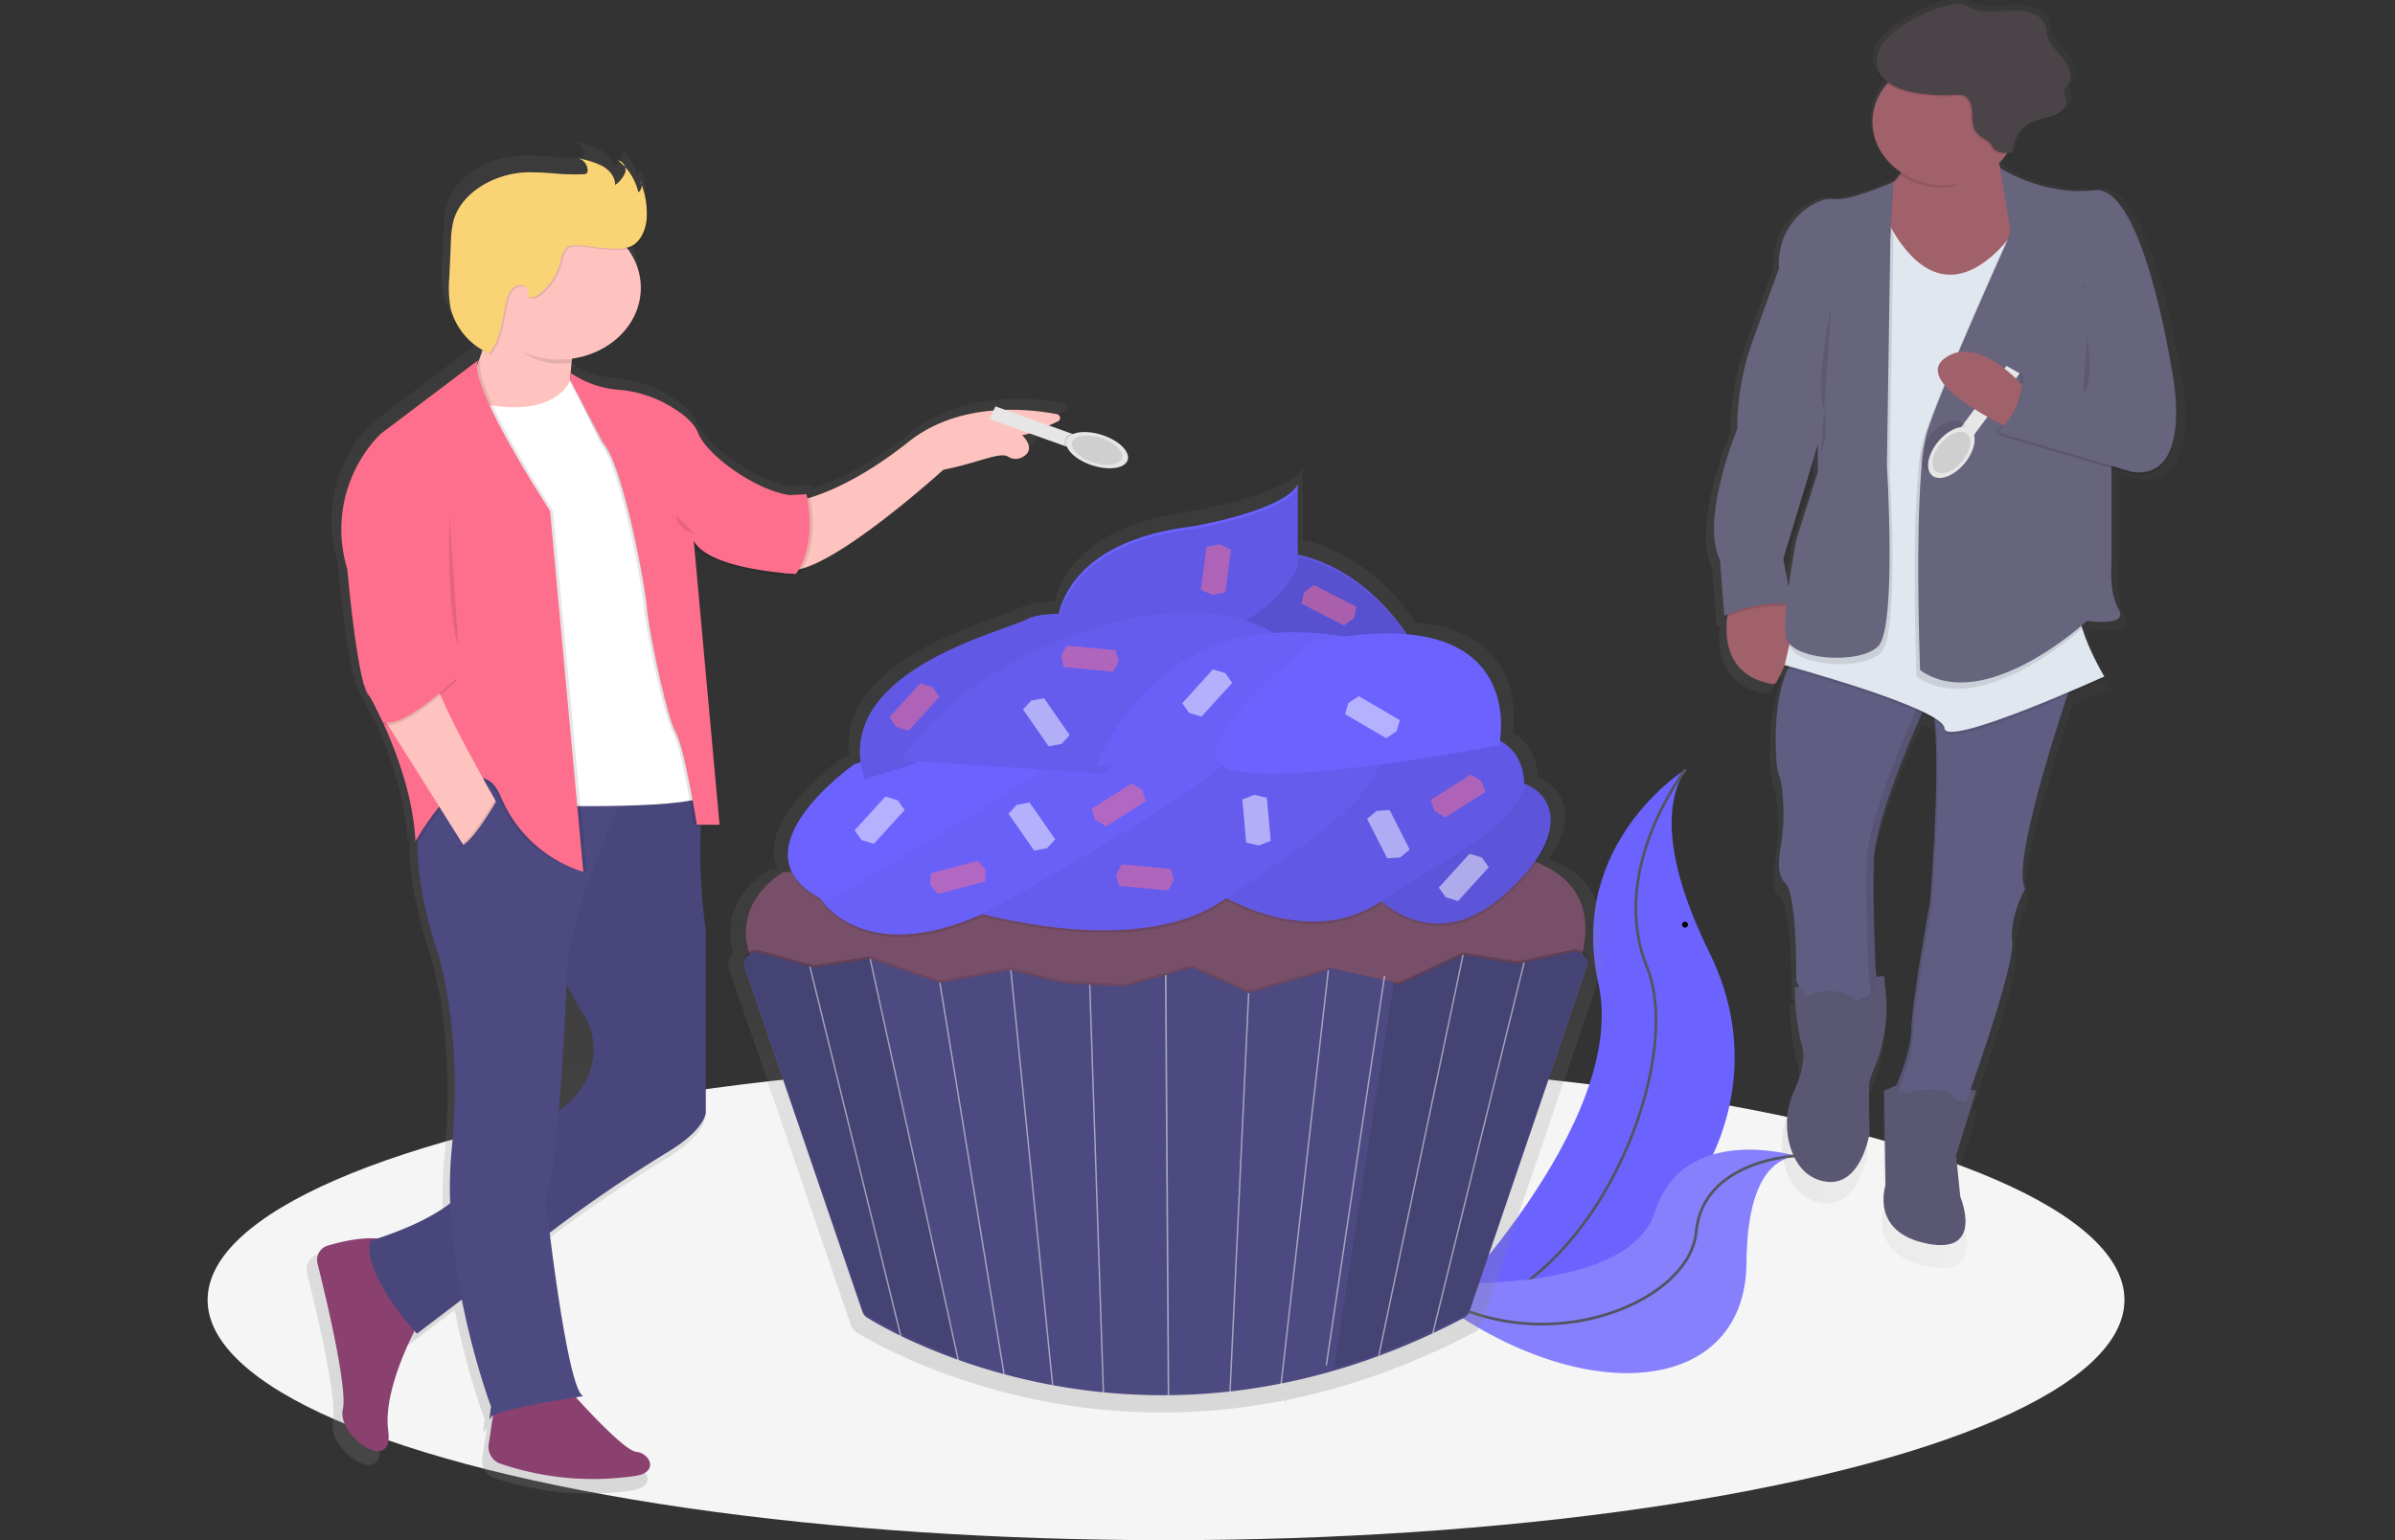 <svg xmlns="http://www.w3.org/2000/svg" xmlns:xlink="http://www.w3.org/1999/xlink" width="513" height="330" viewBox="0 0 513 330">
  <rect x="0" y="0" width="513" height="330" fill="#333333" stroke="none"/>
  <defs>
    <clipPath id="clip-path">
      <rect id="Rectángulo_53" data-name="Rectángulo 53" width="513" height="330" transform="translate(412.02 319.5)" fill="#fff" stroke="#707070" stroke-width="1"/>
    </clipPath>
    <linearGradient id="linear-gradient" x1="0.5" y1="1" x2="0.5" gradientUnits="objectBoundingBox">
      <stop offset="0" stop-color="gray" stop-opacity="0.251"/>
      <stop offset="0.54" stop-color="gray" stop-opacity="0.122"/>
      <stop offset="1" stop-color="gray" stop-opacity="0.102"/>
    </linearGradient>
    <linearGradient id="linear-gradient-2" x1="1.362" y1="1" x2="1.362" y2="0" xlink:href="#linear-gradient"/>
    <linearGradient id="linear-gradient-3" x1="0.022" y1="0.5" x2="1.021" y2="0.5" xlink:href="#linear-gradient"/>
  </defs>
  <g id="Enmascarar_grupo_15" data-name="Enmascarar grupo 15" transform="translate(-412.02 -319.5)" clip-path="url(#clip-path)">
    <g id="undraw_tasting_de22" transform="translate(456.489 319)">
      <ellipse id="Elipse_42" data-name="Elipse 42" cx="205.29" cy="51.48" rx="205.29" ry="51.48" transform="translate(0 227.541)" fill="#f5f5f5"/>
      <path id="Trazado_86" data-name="Trazado 86" d="M471.923,266.561s-25.415,15.774-18.7,45.874-35.7,72.077-35.7,72.077h1.045c45.905-.2,76.782-41.589,58.5-78.545C470.288,292.229,465.555,276.59,471.923,266.561Z" transform="translate(-155.326 -101.24)" fill="#6c63ff"/>
      <path id="Trazado_87" data-name="Trazado 87" d="M471.926,266.561s-16.783,21.5-8.281,42.381-12.06,72.809-46.1,75.57" transform="translate(-155.329 -101.24)" fill="none" stroke="#535461" stroke-miterlimit="10" stroke-width="0.592"/>
      <path id="Trazado_88" data-name="Trazado 88" d="M494.556,382.573s-24.077-7.184-30.138,11.948-51.937,14.987-51.937,14.987.259.223.753.623c33.226,27.2,70.548,24.763,70.749-4.693C484.059,394.492,486.313,383.835,494.556,382.573Z" transform="translate(-154.366 -134.414)" fill="#6c63ff"/>
      <path id="Trazado_89" data-name="Trazado 89" d="M494.556,382.573s-24.077-7.184-30.138,11.948-51.937,14.987-51.937,14.987.259.223.753.623c33.226,27.2,70.548,24.763,70.749-4.693C484.059,394.492,486.313,383.835,494.556,382.573Z" transform="translate(-154.366 -134.414)" fill="#f5f5f5" opacity="0.2"/>
      <path id="Trazado_90" data-name="Trazado 90" d="M494.556,383.111s-19.939.812-21.358,16.38-35.111,29.41-60.718,10.555" transform="translate(-154.366 -134.952)" fill="none" stroke="#535461" stroke-miterlimit="10" stroke-width="0.592"/>
      <path id="Trazado_91" data-name="Trazado 91" d="M417.859,279.394c1.439-6.313,1.108-15.509-10.66-19.987,6.291-8.876,3.333-15.151-2.354-17.377-.038-2.315-.729-7.012-5.361-9.532.614-4.369,1.611-21.733-20.744-23.678-2.623-3.973-10.832-14.73-24.206-17.71V175.538c-3.222,5.938-23.5,9.33-23.5,9.33-23.238,2.849-28.45,14.372-29.625,19.406-2.992.08-5.625.421-7.107,1.237-4.872,2.672-39.647,10.648-36.923,31.792-.48.143-.93.286-1.4.421,0,0-19.023,13.32-13.906,23.913l-1.918.122s-11.029,5.985-7.639,17.777a3.257,3.257,0,0,0-.959,3.236l26.225,76.719a2.492,2.492,0,0,0,1.055,1.33c1.184.724,3.644,2.167,7.231,3.918l.029.122.158-.029a125.806,125.806,0,0,0,12.621,5.282v.088l.158-.025c3.04,1.082,6.373,2.142,9.974,3.119v.067h.158c3.333.9,6.891,1.721,10.655,2.42v.042h.158c3.534.652,7.255,1.191,11.139,1.578h.149a134.477,134.477,0,0,0,14.386.64h.321a134.406,134.406,0,0,0,13.455-.842h.158v-.025q5.414-.614,11.072-1.721l-.038.328.321.029.048-.421q5.644-1.128,11.509-2.816h.158v-.067q4.872-1.418,9.873-3.257l.158.025v-.093q5.8-2.151,11.748-4.928l.158.029.029-.118q3.357-1.578,6.766-3.367a2.549,2.549,0,0,0,1.247-1.414l26.139-76.778a3.261,3.261,0,0,0-.959-3.228Z" transform="translate(-119.939 -74.912)" fill="url(#linear-gradient)"/>
      <path id="Trazado_92" data-name="Trazado 92" d="M401.75,220.033s-11.8-21.253-34.152-19.073,1.554,22.343,1.554,22.343S396.476,225.21,401.75,220.033Z" transform="translate(-144.015 -82.22)" fill="#6c63ff"/>
      <path id="Trazado_93" data-name="Trazado 93" d="M401.75,220.033s-11.8-21.253-34.152-19.073,1.554,22.343,1.554,22.343S396.476,225.21,401.75,220.033Z" transform="translate(-144.015 -82.22)" opacity="0.1"/>
      <path id="Trazado_94" data-name="Trazado 94" d="M318.473,210.68a7.282,7.282,0,0,1,.058-.766c.4-3.4,3.577-17.116,28.815-20.2,0,0,19.56-3.27,22.662-8.994v17.44s-4.038,12.264-24.216,16.35S318.473,210.68,318.473,210.68Z" transform="translate(-136.489 -76.411)" fill="#6c63ff"/>
      <path id="Trazado_95" data-name="Trazado 95" d="M244.134,295.614s-14.611,7.9-4.349,23.434,173.243,0,173.243,0,10.55-19.073-8.382-25.887S244.134,295.614,244.134,295.614Z" transform="translate(-120.829 -108.211)" fill="#784f69"/>
      <path id="Trazado_96" data-name="Trazado 96" d="M405.137,245.554a10.335,10.335,0,0,0-5.169-9.183c.59-4.209,1.558-20.946-19.991-22.819-2.532-3.83-10.435-14.217-23.329-17.066V181.465c-3.1,5.724-22.662,8.994-22.662,8.994-22.394,2.748-27.419,13.851-28.546,18.7-2.877.076-5.419.421-6.848,1.191-4.695,2.576-38.209,10.261-35.6,30.639-.451.135-.9.278-1.343.421,0,0-26.422,18.518-7.265,28.749h0s8.818,14.852,34.588,3.4l.082-.046c9.706,2.445,35.71,7.576,51.146-2.681l1.108-.737c6.138,3.211,20.682,9.082,33.044.737l.105-.072c4.8,3.96,14.554,9,26.283-1.292C414.78,257.157,412.052,248.273,405.137,245.554Z" transform="translate(-122.974 -76.627)" opacity="0.1"/>
      <path id="Trazado_97" data-name="Trazado 97" d="M400.129,292.53s12.731,16.62,29.5,1.906,9.624-24.524,0-24.8S400.129,292.53,400.129,292.53Z" transform="translate(-152.017 -102.13)" fill="#6c63ff"/>
      <path id="Trazado_98" data-name="Trazado 98" d="M400.129,292.53s12.731,16.62,29.5,1.906,9.624-24.524,0-24.8S400.129,292.53,400.129,292.53Z" transform="translate(-152.017 -102.13)" opacity="0.15"/>
      <path id="Trazado_99" data-name="Trazado 99" d="M425.977,267.783s3.1-23.147-36.923-5.45-29.807,26.977-29.807,26.977,19.871,13.354,36.012,2.454S421.316,277.593,425.977,267.783Z" transform="translate(-144.02 -98.09)" fill="#6c63ff"/>
      <path id="Trazado_100" data-name="Trazado 100" d="M425.977,267.783s3.1-23.147-36.923-5.45-29.807,26.977-29.807,26.977,19.871,13.354,36.012,2.454S421.316,277.593,425.977,267.783Z" transform="translate(-144.02 -98.09)" opacity="0.1"/>
      <path id="Trazado_101" data-name="Trazado 101" d="M383.041,261.067s-15.215-9.259-38.5,0-50.609,32.7-50.609,32.7,35.706,11.186,54.954-1.637S382.111,269.787,383.041,261.067Z" transform="translate(-131.822 -98.461)" fill="#6c63ff"/>
      <path id="Trazado_102" data-name="Trazado 102" d="M383.041,261.067s-15.215-9.259-38.5,0-50.609,32.7-50.609,32.7,35.706,11.186,54.954-1.637S382.111,269.787,383.041,261.067Z" transform="translate(-131.822 -98.461)" opacity="0.07"/>
      <path id="Trazado_103" data-name="Trazado 103" d="M344.433,260.441s-31.049-3.813-45.33,3.813-43.3,27.933-43.3,27.933,8.818,14.852,34.588,3.4C290.409,295.587,343.809,266.434,344.433,260.441Z" transform="translate(-124.57 -99.195)" fill="#6c63ff"/>
      <path id="Trazado_104" data-name="Trazado 104" d="M344.433,260.441s-31.049-3.813-45.33,3.813-43.3,27.933-43.3,27.933,8.818,14.852,34.588,3.4C290.409,295.587,343.809,266.434,344.433,260.441Z" transform="translate(-124.57 -99.195)" opacity="0.03"/>
      <path id="Trazado_105" data-name="Trazado 105" d="M261.454,263.862s-27.63,19.36-5.9,29.431c0,0,45.948-26.43,46.883-29.431C302.439,263.862,281.023,257.322,261.454,263.862Z" transform="translate(-122.938 -99.619)" fill="#6c63ff"/>
      <path id="Trazado_106" data-name="Trazado 106" d="M325.309,220.847s-18.318-2.723-23.286,0-42.222,11.174-34.775,34.334l11.163-3.527S299.851,227.93,325.309,220.847Z" transform="translate(-126.56 -87.668)" fill="#6c63ff"/>
      <path id="Trazado_107" data-name="Trazado 107" d="M325.309,220.847s-18.318-2.723-23.286,0-42.222,11.174-34.775,34.334l11.163-3.527S299.851,227.93,325.309,220.847Z" transform="translate(-126.56 -87.668)" opacity="0.1"/>
      <path id="Trazado_108" data-name="Trazado 108" d="M357.862,224.3s-13.038-10.627-41.915-.816S277.45,251,277.45,251l43.311,2.862S345.131,223.211,357.862,224.3Z" transform="translate(-128.687 -87.578)" fill="#6c63ff"/>
      <path id="Trazado_109" data-name="Trazado 109" d="M357.862,224.3s-13.038-10.627-41.915-.816S277.45,251,277.45,251l43.311,2.862S345.131,223.211,357.862,224.3Z" transform="translate(-128.687 -87.578)" opacity="0.07"/>
      <path id="Trazado_110" data-name="Trazado 110" d="M387.811,227.376s-20.8-5.993-36.923,2.18-22.058,24.25-22.058,24.25l25.77-1.09S374.773,224.926,387.811,227.376Z" transform="translate(-138.458 -89.293)" fill="#6c63ff"/>
      <path id="Trazado_111" data-name="Trazado 111" d="M387.811,227.376s-20.8-5.993-36.923,2.18-22.058,24.25-22.058,24.25l25.77-1.09S374.773,224.926,387.811,227.376Z" transform="translate(-138.458 -89.293)" opacity="0.03"/>
      <path id="Trazado_112" data-name="Trazado 112" d="M421.152,249.551s7.14-31.88-40.05-22.07c0,0-26.82,20.711-19.306,26.43S421.152,249.551,421.152,249.551Z" transform="translate(-144.475 -89.394)" fill="#6c63ff"/>
      <path id="Trazado_113" data-name="Trazado 113" d="M235.726,324.048,261,397.981a2.419,2.419,0,0,0,1.041,1.263c7.054,4.331,61.327,35.058,127.789,0a2.456,2.456,0,0,0,1.2-1.364l25.19-73.987a2.183,2.183,0,0,0-.641-2.331,2.974,2.974,0,0,0-2.625-.666l-10.943,2.4a3.09,3.09,0,0,1-1.151.034l-10.286-1.683a3.054,3.054,0,0,0-1.774.24L376.586,327.6a3.059,3.059,0,0,1-1.918.21l-13.134-2.866a3.083,3.083,0,0,0-1.506.046l-15.254,4.381a3.064,3.064,0,0,1-2.086-.143l-10.1-4.537a3.064,3.064,0,0,0-2.067-.152l-13.029,3.649a3.077,3.077,0,0,1-1.017.105l-12.544-.77a3.066,3.066,0,0,1-.556-.084l-9.955-2.5a3.085,3.085,0,0,0-1.29-.042l-13.791,2.458a3.076,3.076,0,0,1-1.544-.118l-13.427-4.667a3.074,3.074,0,0,0-1.482-.13L251.2,324.128a3.083,3.083,0,0,1-1.295-.072l-10.77-2.971a2.991,2.991,0,0,0-2.713.586A2.19,2.19,0,0,0,235.726,324.048Z" transform="translate(-120.73 -116.936)" opacity="0.1"/>
      <path id="Trazado_114" data-name="Trazado 114" d="M235.726,324.812,261,398.744a2.419,2.419,0,0,0,1.041,1.263c7.054,4.331,61.327,35.058,127.789,0a2.457,2.457,0,0,0,1.2-1.364l25.19-73.987a2.183,2.183,0,0,0-.641-2.331,2.974,2.974,0,0,0-2.625-.666l-10.933,2.412a3.088,3.088,0,0,1-1.151.034l-10.286-1.684a3.054,3.054,0,0,0-1.774.24L376.6,328.377a3.059,3.059,0,0,1-1.918.21l-13.129-2.879a3.083,3.083,0,0,0-1.506.046l-15.254,4.381a3.064,3.064,0,0,1-2.086-.143l-10.1-4.545a3.064,3.064,0,0,0-2.067-.152L317.5,328.945a3.075,3.075,0,0,1-1.017.105l-12.559-.77a3.069,3.069,0,0,1-.556-.084l-9.955-2.5a3.086,3.086,0,0,0-1.29-.042l-13.791,2.466a3.075,3.075,0,0,1-1.544-.118l-13.427-4.667a3.074,3.074,0,0,0-1.482-.13L251.2,324.892a3.084,3.084,0,0,1-1.295-.072l-10.77-2.971a2.991,2.991,0,0,0-2.714.586A2.19,2.19,0,0,0,235.726,324.812Z" transform="translate(-120.73 -117.157)" fill="#4d4981"/>
      <path id="Trazado_115" data-name="Trazado 115" d="M175.262,250.957l-2.642-.808-1.482-2.083,6.589-7.239,2.642.808,1.482,2.083Z" transform="translate(-32.546 -69.661)" fill="#fff" opacity="0.5"/>
      <path id="Trazado_116" data-name="Trazado 116" d="M329.768,268.212l-2.647-.808-1.477-2.083,6.584-7.239,2.642.8,1.482,2.083Z" transform="translate(-61.929 -74.651)" fill="#fff" opacity="0.5"/>
      <path id="Trazado_117" data-name="Trazado 117" d="M261.909,212.616l-2.642-.8-1.482-2.083,6.584-7.243,2.647.808,1.477,2.083Z" transform="translate(-49.024 -58.571)" fill="#fff" opacity="0.5"/>
      <path id="Trazado_118" data-name="Trazado 118" d="M279.762,250.181l-2.556.993-2.7-.631-.83-9.238,2.556-.993,2.7.631Z" transform="translate(-52.045 -69.512)" fill="#fff" opacity="0.5"/>
      <path id="Trazado_119" data-name="Trazado 119" d="M225.669,219.077l-1.765,1.906-2.738.509-5.5-7.9,1.769-1.906,2.738-.509Z" transform="translate(-41.013 -61.083)" fill="#fff" opacity="0.5"/>
      <path id="Trazado_120" data-name="Trazado 120" d="M221.838,250.513l-1.769,1.907-2.733.509-5.5-7.9,1.765-1.907,2.738-.509Z" transform="translate(-40.284 -70.176)" fill="#fff" opacity="0.5"/>
      <path id="Trazado_121" data-name="Trazado 121" d="M315.809,253.348l-2.028,1.692-2.791.2-4.306-8.459,2.033-1.692,2.786-.2Z" transform="translate(-58.323 -70.835)" fill="#fff" opacity="0.5"/>
      <path id="Trazado_122" data-name="Trazado 122" d="M300.869,214.436l.686-2.382,2.235-1.473,8.794,5.126-.686,2.382-2.235,1.477Z" transform="translate(-57.217 -60.912)" fill="#fff" opacity="0.5"/>
      <path id="Trazado_123" data-name="Trazado 123" d="M184.464,216.838l-2.642-.808-1.482-2.083,6.589-7.239,2.642.8,1.482,2.083Z" transform="translate(-34.296 -59.792)" fill="#fd6f8d" opacity="0.5"/>
      <path id="Trazado_124" data-name="Trazado 124" d="M226.363,199.937l-.647-2.386,1.208-2.218,10.5.981.647,2.391-1.208,2.218Z" transform="translate(-42.925 -56.502)" fill="#fd6f8d" opacity="0.5"/>
      <path id="Trazado_125" data-name="Trazado 125" d="M289.329,181.068l.523-2.412,2.134-1.591,9.121,4.663-.523,2.412-2.134,1.591Z" transform="translate(-55.023 -51.218)" fill="#fd6f8d" opacity="0.5"/>
      <path id="Trazado_126" data-name="Trazado 126" d="M263.929,165.356l2.729-.547,2.513,1.082-1.223,9.2-2.729.543-2.513-1.082Z" transform="translate(-49.96 -47.673)" fill="#fd6f8d" opacity="0.5"/>
      <path id="Trazado_127" data-name="Trazado 127" d="M240.935,265.882l-.647-2.39,1.2-2.218,10.5.981.647,2.391-1.2,2.218Z" transform="translate(-45.696 -75.575)" fill="#fd6f8d" opacity="0.5"/>
      <path id="Trazado_128" data-name="Trazado 128" d="M192.772,267.317l-1.654-1.982.125-2.449,10.1-2.689L203,262.178l-.129,2.454Z" transform="translate(-36.345 -75.263)" fill="#fd6f8d" opacity="0.5"/>
      <path id="Trazado_129" data-name="Trazado 129" d="M326.609,243.389l-2.3-1.4-.782-2.361,8.569-5.408,2.3,1.4.782,2.357Z" transform="translate(-61.527 -67.749)" fill="#fd6f8d" opacity="0.5"/>
      <path id="Trazado_130" data-name="Trazado 130" d="M236.9,246.072l-2.3-1.4-.786-2.357,8.569-5.412,2.3,1.4.786,2.357Z" transform="translate(-44.466 -68.525)" fill="#fd6f8d" opacity="0.5"/>
      <path id="Trazado_131" data-name="Trazado 131" d="M261.905,322.507l-10.689,1.683a3.083,3.083,0,0,1-1.295-.072l-.177-.05L269.2,403.19l-19.454-79.122-10.593-2.921a2.994,2.994,0,0,0-2.714.575,2.192,2.192,0,0,0-.706,2.371L261,398.026a2.419,2.419,0,0,0,1.041,1.263,106.751,106.751,0,0,0,19.483,9.015l-18.841-85.856a3.08,3.08,0,0,0-.782.059Z" transform="translate(-120.733 -116.998)" opacity="0.1"/>
      <path id="Trazado_132" data-name="Trazado 132" d="M442.63,320.908l-10.943,2.4a3.089,3.089,0,0,1-1.151.034l-10.286-1.684a3.089,3.089,0,0,0-.959,0L401.31,407.386l17.973-85.725a2.981,2.981,0,0,0-.806.244l-12.209,5.715a3.056,3.056,0,0,1-1.817.231l-12.813,82.724a144.9,144.9,0,0,0,21.171-8l19.608-79.437L412.8,402.555q3.328-1.557,6.713-3.333a2.457,2.457,0,0,0,1.2-1.364l25.189-73.987a2.187,2.187,0,0,0-.665-2.309,2.976,2.976,0,0,0-2.61-.654Z" transform="translate(-150.402 -116.94)" opacity="0.1"/>
      <path id="Trazado_133" data-name="Trazado 133" d="M401.7,329.471l-13.125-2.879a3.079,3.079,0,0,0-.772-.067l-10.017,88.44q5.515-1.1,11.24-2.744L401.835,329.5Z" transform="translate(-147.767 -118.584)" fill="#4d4981"/>
      <g id="Grupo_12" data-name="Grupo 12" transform="translate(128.86 204.908)" opacity="0.5">
        <path id="Trazado_199" data-name="Trazado 199" d="M0,0,.31.008,2.636,81.437l-.31-.008Z" transform="translate(0 2.729) rotate(-12.18)" fill="#fff"/>
        <path id="Trazado_200" data-name="Trazado 200" d="M0,0,.311.005,1.975,84.918l-.311-.005Z" transform="translate(27.836 6.204) rotate(-8.19)" fill="#fff"/>
        <path id="Trazado_201" data-name="Trazado 201" d="M0,0,.31.007,2.576,87.966l-.31-.007Z" transform="translate(12.905 1.064) rotate(-10.9)" fill="#fff"/>
        <path id="Trazado_205" data-name="Trazado 205" d="M0,0,.311,0,1.4,89.343l-.311,0Z" transform="translate(43.035 3.488) rotate(-5.05)" fill="#fff"/>
        <path id="Trazado_208" data-name="Trazado 208" d="M0,0H.312L.669,87.386H.357Z" transform="translate(59.937 6.59) rotate(-1.68)" fill="#fff"/>
        <path id="Trazado_411" data-name="Trazado 411" d="M0,0H.346L.393,90.027H.047Z" transform="matrix(1, -0.006, 0.006, 1, 76.192, 4.522)" fill="#fff"/>
        <path id="Trazado_207" data-name="Trazado 207" d="M0,0,85.434.488l0,.312L0,.312Z" transform="translate(89.985 93.723) rotate(-87.65)" fill="#fff"/>
        <path id="Trazado_206" data-name="Trazado 206" d="M0,0,89.464,1.235l0,.311L0,.311Z" transform="translate(100.9 92.353) rotate(-84.28)" fill="#fff"/>
        <path id="Trazado_202" data-name="Trazado 202" d="M0,0,84.329,1.514l0,.311L0,.311Z" transform="translate(110.602 88.121) rotate(-82.519)" fill="#fff"/>
        <path id="Trazado_203" data-name="Trazado 203" d="M0,0,87.72,2.171l.007.31L.007.31Z" transform="translate(121.855 86.029) rotate(-79.55)" fill="#fff"/>
        <path id="Trazado_204" data-name="Trazado 204" d="M0,0,81.786,2.338l.008.31L.008.31Z" transform="translate(133.422 81.252) rotate(-77.81)" fill="#fff"/>
      </g>
      <path id="Trazado_134" data-name="Trazado 134" d="M122.5,315.718c2.877-.842,7.193-1.8,10.593-1.46,3.232-1.035,10.837-3.737,16.031-7.74a89.074,89.074,0,0,1,.34-11.885c2.657-26.514-3.318-43.976-3.318-43.976s-4.69-13.329-4.177-24.389c-.3.5-.48.8-.48.8-.412-9.541-4.114-19.414-6.886-25.563a2.549,2.549,0,0,1-.312-.1l-3.16-6.456a5.269,5.269,0,0,1-.585-1.191l-.48-1.023.149-.055c-.048-.168-.1-.345-.149-.526h0c-1.98-7.352-3.491-24.789-3.491-24.789a29.767,29.767,0,0,1,7.294-29.713l21.4-16.165a2.162,2.162,0,0,0-.211.661l.177-.135c.3-.758.633-1.683.959-2.71a15.939,15.939,0,0,1-2.139-1.587,14.073,14.073,0,0,1-4.8-7.512,24.943,24.943,0,0,1-.312-6.814l.355-7.794a21.838,21.838,0,0,1,.527-4.545c1.616-6.2,8.838-10.522,16.083-10.8a67.572,67.572,0,0,1,6.905.324,52.9,52.9,0,0,0,5.611.105,1.127,1.127,0,0,0,.6-.139.736.736,0,0,0,.264-.539A2.477,2.477,0,0,0,178.554,78a2.964,2.964,0,0,0-.959-.488l.518.109a2.965,2.965,0,0,0-.849-.4A18.369,18.369,0,0,1,182.6,78.9a6.757,6.757,0,0,1,1.247.922,4.638,4.638,0,0,1,1.8,2.946,5.662,5.662,0,0,0,1.918-2.47,2.2,2.2,0,0,0,0-1.2q.187.206.364.421a.181.181,0,0,0-.034-.126,11.939,11.939,0,0,1,2.786,5.05,1.8,1.8,0,0,0,.5-1.448c.105.286.206.577.3.871a1.775,1.775,0,0,0,.034-.581,17.67,17.67,0,0,1,1.108,6.915c0,2.34-1.18,5.98-4.038,6.8-.144.042-.3.076-.451.105a14.076,14.076,0,0,1,1.326,14.859,17.719,17.719,0,0,1-13.4,9.151q-.067.421-.134.9h-.115c-.077.631-.139,1.3-.187,1.991a15.091,15.091,0,0,0,2.35,1.658,21.288,21.288,0,0,0,7.792,2.3,25.771,25.771,0,0,1,9.423,2.458c3.414,1.683,7.193,4.12,8.368,7.087,1.976,4.954,12.832,12.626,20.14,13.581l2.589-.13.187-.051v.042l.633-.034h.206v.034l.657-.034s.067.265.153.737c3.668-1.1,11.451-4.175,21.579-12.239,11.288-8.985,26.523-7.218,32.4-6.086a.941.941,0,0,1,.779.737.857.857,0,0,1-.511.9c-2.369,1.145-6.052,2.807-7.778,2.992,0,0,3.558,3.232-.221,4.958a3.036,3.036,0,0,1-2.844-.24c-1.817-1.166-6.872,1.477-14.189,2.853,0,0-20.658,18.762-30.905,21.666a12.709,12.709,0,0,1-.791,1.17l-.633-.046-.034.046h-.086l-.077.589s-15.944-.737-21.1-5.816a7.784,7.784,0,0,1-1.012-.947l5.543,61.227h-.053l.053.581h-4.076a118.587,118.587,0,0,0,1.093,22.571v39.9s.211,3.514-8.1,8.628q-13.106,7.984-25.228,17.116l-1.007.766c1.53,12.2,4.728,34.965,7.394,35.815l-1.645.253c2.834,3.135,10.818,11.738,13.259,11.978,2.987.29,4.977,4.369,0,5.244a63.156,63.156,0,0,1-29.563-2.559,3.932,3.932,0,0,1-2.839-4.209l.959-6.431a.962.962,0,0,0-.422.391c-.662,1.747,0-2.332,0-2.332a163.881,163.881,0,0,1-6.416-23.5l-9.84,7.483s-.2-.215-.542-.6c-2.4,4.815-6.713,14.65-5.754,21.864,1.328,9.9-11.283,1.166-9.955-4.659,1.074-4.714-3.716-24.679-5.586-32.129a3.291,3.291,0,0,1,2.527-3.876Z" transform="translate(-98.722 -46.474)" fill="url(#linear-gradient-2)"/>
      <path id="Trazado_135" data-name="Trazado 135" d="M249.516,177.572s9.4-1.423,23.329-12.512c11.029-8.775,25.894-7.045,31.649-5.943a.906.906,0,0,1,.807.712.825.825,0,0,1-.543.884c-2.316,1.115-5.913,2.74-7.6,2.925,0,0,3.472,3.156-.216,4.844a2.967,2.967,0,0,1-2.777-.236c-1.774-1.136-6.713,1.444-13.853,2.786,0,0-27.865,25.311-34.344,21.043Z" transform="translate(-122.701 -69.897)" fill="#fec3be"/>
      <path id="Trazado_136" data-name="Trazado 136" d="M185.956,132.066s-2.594,9.68,0,16.494l-11.662,1.418-10.367-4.545v-5.976s4.862-9.1,3.563-19.621Z" transform="translate(-107.098 -58.801)" fill="#fec3be"/>
      <path id="Trazado_137" data-name="Trazado 137" d="M145.062,424.991s-8.425,14.5-7.126,24.17-11.029,1.136-9.72-4.549c1.05-4.6-3.63-24.1-5.452-31.371a3.209,3.209,0,0,1,2.455-3.788c3.9-1.124,10.415-2.525,13.7-.4C143.767,412.18,145.062,424.991,145.062,424.991Z" transform="translate(-99.253 -142.137)" fill="#8b416f"/>
      <path id="Trazado_138" data-name="Trazado 138" d="M185.766,453.979s11.029,12.512,13.935,12.8,4.862,4.268,0,5.118a61.665,61.665,0,0,1-28.867-2.5,3.839,3.839,0,0,1-2.772-4.116l1.827-12.155Z" transform="translate(-107.877 -155.203)" fill="#8b416f"/>
      <path id="Trazado_139" data-name="Trazado 139" d="M197.918,267.479l10.55,1.237a119.369,119.369,0,0,0,.125,32.6v38.959s.206,3.43-7.907,8.417q-12.766,7.8-24.571,16.712l-29.4,22.356s-11.667-12.512-10.046-19.907c0,0,19.44-5.4,22.034-14.221,1.487-5.05,9.025-9.259,15.2-11.931,7.951-3.447,12.285-11.279,10.108-18.821a13.532,13.532,0,0,0-1.654-3.657c-5.184-7.963-12.636-25.879-12.636-25.879l14.256-23.888Z" transform="translate(-101.884 -101.506)" fill="#4d4981"/>
      <path id="Trazado_140" data-name="Trazado 140" d="M197.918,267.479l10.55,1.237a119.369,119.369,0,0,0,.125,32.6v38.959s.206,3.43-7.907,8.417q-12.766,7.8-24.571,16.712l-29.4,22.356s-11.667-12.512-10.046-19.907c0,0,19.44-5.4,22.034-14.221,1.487-5.05,9.025-9.259,15.2-11.931,7.951-3.447,12.285-11.279,10.108-18.821a13.532,13.532,0,0,0-1.654-3.657c-5.184-7.963-12.636-25.879-12.636-25.879l14.256-23.888Z" transform="translate(-101.884 -101.506)" opacity="0.05"/>
      <path id="Trazado_141" data-name="Trazado 141" d="M184.782,401.175s-19.119,2.845-19.766,4.549,0-2.277,0-2.277-11.029-29.292-8.425-55.171-3.242-42.928-3.242-42.928-6.8-19.339-2.916-30.428,44.716-6.258,44.716-6.258-14.256,29.275-13.93,43.218c0,0-1.621,42.086-4.536,46.922C176.683,358.8,181.22,400.039,184.782,401.175Z" transform="translate(-104.304 -101.546)" fill="#4d4981"/>
      <path id="Trazado_142" data-name="Trazado 142" d="M185.307,147.441s-1.942,10.522-21.387,5.972l12.947,86.449s37.585,1.136,37.264-2.845L206.368,184.7Z" transform="translate(-107.097 -66.785)" fill="#fff"/>
      <path id="Trazado_143" data-name="Trazado 143" d="M189.73,146.648a16.6,16.6,0,0,0,9.36,3.9,25.165,25.165,0,0,1,9.2,2.4c3.357,1.637,7.015,4.019,8.152,6.923,2.268,5.686,16.524,15.071,23.017,13.08l-2.268,17.062s-18.467-.842-21.708-7.108l5.51,60.856h-4.853s-2.594-16.494-4.536-19.907-5.831-22.179-6.157-26.733-5.184-30.723-9.4-35.264l-6.32-13.51Z" transform="translate(-112.004 -66.556)" opacity="0.1"/>
      <path id="Trazado_144" data-name="Trazado 144" d="M189.73,147.85a21.347,21.347,0,0,0,10.008,3.615,25.162,25.162,0,0,1,9.2,2.407c3.357,1.637,7.015,4.019,8.152,6.923,2.268,5.686,16.524,15.071,23.017,13.08l-2.268,17.062s-18.467-.842-21.708-7.108l5.529,60.848h-4.872s-2.594-16.494-4.536-19.907-5.831-22.179-6.157-26.733-5.184-30.723-9.4-35.264l-6.967-13.223Z" transform="translate(-112.004 -66.904)" opacity="0.1"/>
      <path id="Trazado_145" data-name="Trazado 145" d="M189.73,147.051a21.347,21.347,0,0,0,10.008,3.615,25.165,25.165,0,0,1,9.2,2.4c3.357,1.637,7.015,4.019,8.152,6.923,2.268,5.686,16.524,15.071,23.017,13.08l-2.268,17.062s-18.467-.842-21.708-7.108l5.529,60.852h-4.872s-2.594-16.494-4.536-19.907-5.831-22.179-6.157-26.733-5.184-30.723-9.4-35.264l-6.967-13.223Z" transform="translate(-112.004 -66.672)" fill="#fd6f8d"/>
      <path id="Trazado_146" data-name="Trazado 146" d="M169.16,128.576c.422-2.694-.422-4.377-.81-7.538l18.467,12.23a37.435,37.435,0,0,0-.777,4.07,20.02,20.02,0,0,1-2.786.2C176.789,137.536,172.176,133.129,169.16,128.576Z" transform="translate(-107.939 -59.148)" opacity="0.1"/>
      <ellipse id="Elipse_43" data-name="Elipse 43" cx="17.498" cy="15.357" rx="17.498" ry="15.357" transform="translate(57.797 46.819)" fill="#fec3be"/>
      <path id="Trazado_147" data-name="Trazado 147" d="M200.36,95.222a17.314,17.314,0,0,0-1.439-7.6,1.733,1.733,0,0,1-.369,2.454,11.891,11.891,0,0,0-4.4-6.835,2.073,2.073,0,0,1,1.582,2.614,6.006,6.006,0,0,1-2.163,2.672c.106-1.629-1.117-3.144-2.671-4.04a18.094,18.094,0,0,0-5.212-1.658,2.663,2.663,0,0,1,2,2.719.717.717,0,0,1-.259.526,1.1,1.1,0,0,1-.59.139,51.65,51.65,0,0,1-5.476-.1,65.329,65.329,0,0,0-6.742-.316c-7.078.261-14.127,4.482-15.7,10.522a21.322,21.322,0,0,0-.513,4.436l-.326,7.63a24.348,24.348,0,0,0,.307,6.654,14.468,14.468,0,0,0,8.253,9.57c2.541-3.232,2.767-7.386,3.649-11.237a5.3,5.3,0,0,1,1.1-2.483,2.675,2.675,0,0,1,2.709-.808c.949.332,1.362,1.608.571,2.176.681.728,2.024.185,2.805-.463a12.959,12.959,0,0,0,4.392-6.881c.316-1.326.633-2.946,2.091-3.4a4.463,4.463,0,0,1,1.568-.093c3.083.185,7.907,1.3,10.9.446C199.209,101.059,200.36,97.507,200.36,95.222Z" transform="translate(-105.97 -48.096)" opacity="0.1"/>
      <path id="Trazado_148" data-name="Trazado 148" d="M199.958,94.819a17.314,17.314,0,0,0-1.439-7.6,1.733,1.733,0,0,1-.369,2.454,11.891,11.891,0,0,0-4.4-6.835,2.073,2.073,0,0,1,1.582,2.614,6.006,6.006,0,0,1-2.163,2.672c.105-1.629-1.117-3.144-2.671-4.04a18.093,18.093,0,0,0-5.212-1.658,2.663,2.663,0,0,1,2,2.719.717.717,0,0,1-.259.526,1.1,1.1,0,0,1-.59.139,51.646,51.646,0,0,1-5.476-.1,65.333,65.333,0,0,0-6.742-.316c-7.078.261-14.127,4.482-15.7,10.522a21.323,21.323,0,0,0-.518,4.457l-.345,7.609a24.349,24.349,0,0,0,.307,6.654,14.468,14.468,0,0,0,8.253,9.57c2.541-3.232,2.767-7.386,3.649-11.237a5.3,5.3,0,0,1,1.1-2.483,2.676,2.676,0,0,1,2.709-.808c.949.332,1.362,1.608.571,2.176.681.728,2.024.185,2.805-.463a12.959,12.959,0,0,0,4.393-6.881c.316-1.326.633-2.946,2.091-3.4a4.463,4.463,0,0,1,1.568-.093c3.083.185,7.907,1.3,10.9.446C198.8,100.661,199.958,97.1,199.958,94.819Z" transform="translate(-105.889 -47.98)" fill="#fad375"/>
      <path id="Trazado_149" data-name="Trazado 149" d="M251.769,183.656s2.594,10.522-2.268,17.062l-2.752-.2,1.5-16.687Z" transform="translate(-122.848 -77.26)" opacity="0.1"/>
      <path id="Trazado_150" data-name="Trazado 150" d="M250.969,183.656s2.594,10.522-2.268,17.062l-2.752-.2,1.5-16.687Z" transform="translate(-122.696 -77.26)" fill="#fd6f8d"/>
      <path id="Trazado_151" data-name="Trazado 151" d="M159.246,143.249l-20.883,15.782a29.066,29.066,0,0,0-7.131,29.006s2.268,26.161,4.862,27.3c0,0,9.073,15.925,9.72,31,0,0,12.151-21.464,17.661-8.388a25.223,25.223,0,0,0,18.308,14.928l-7.145-77.35S156.656,148.081,159.246,143.249Z" transform="translate(-100.638 -65.573)" opacity="0.1"/>
      <path id="Trazado_152" data-name="Trazado 152" d="M158.443,143.249l-20.9,15.782a29.066,29.066,0,0,0-7.131,29.006s2.268,26.161,4.862,27.3c0,0,9.073,15.925,9.72,31,0,0,12.8-22.609,18.308-9.528a28.171,28.171,0,0,0,17.661,16.068l-7.131-77.35S155.853,148.081,158.443,143.249Z" transform="translate(-100.482 -65.573)" fill="#fd6f8d"/>
      <path id="Trazado_153" data-name="Trazado 153" d="M150.327,236.845s-5.184-3.127-13.609,5.4l20.735,32.987,6.968-9.259S149.679,240.54,150.327,236.845Z" transform="translate(-101.923 -92.483)" fill="#fec3be"/>
      <path id="Trazado_154" data-name="Trazado 154" d="M155.006,237.7s-11.465,11.3-15.939,9.49l-4.143-8.464,15.546-5.863Z" transform="translate(-101.582 -91.495)" opacity="0.1"/>
      <path id="Trazado_155" data-name="Trazado 155" d="M155.006,236.912s-11.465,11.3-15.939,9.507l-4.143-8.464,15.546-5.863Z" transform="translate(-101.582 -91.271)" fill="#fd6f8d"/>
      <path id="Trazado_156" data-name="Trazado 156" d="M168.095,275.07s-5.457,9.819-8.372,10.391l4.21,4.268,6.157-10.256Z" transform="translate(-106.298 -103.702)" opacity="0.1"/>
      <path id="Trazado_157" data-name="Trazado 157" d="M168.5,275.467s-5.457,9.819-8.373,10.391l4.21,4.251,6.138-10.223Z" transform="translate(-106.375 -103.816)" fill="#4d4981"/>
      <path id="Trazado_158" data-name="Trazado 158" d="M157.7,190.075s-.647,20.475,1.942,28.151" transform="translate(-105.901 -79.117)" opacity="0.1"/>
      <path id="Trazado_159" data-name="Trazado 159" d="M221.628,194.039s-3.889-1.136-3.889-3.981" transform="translate(-117.332 -79.112)" opacity="0.1"/>
      <g id="Grupo_13" data-name="Grupo 13" transform="translate(320.955 0)" opacity="0.5">
        <path id="Trazado_160" data-name="Trazado 160" d="M490.079,149.389a15.593,15.593,0,0,0,1.324,7.125l.959,12.2s.24-.118.676-.3c-.58,4.629-.163,13.11,10.195,14.7a1.862,1.862,0,0,0,.638-.278,38.8,38.8,0,0,0,1.918-3.876l.12.034-.12.522.767.21c-3.735,7.1-2.877,21.885-2.048,23.333a15.722,15.722,0,0,1,.81,4.415,44.274,44.274,0,0,1-.479,11.784c-.48,2.689-.623,5.989.959,7.361,2.877,2.491,2.556,21.6,2.556,21.6a13.13,13.13,0,0,0,.667,1.263l-.988.122s0,7.479,1.6,12.74c.921,3.026-.384,6.969-1.654,9.772a17.509,17.509,0,0,0-1.108,11.9c.935,3.426,2.877,6.843,6.919,7.967,8.953,2.491,10.871-10.522,10.871-10.522s-.321-9.97,0-11.363a32.641,32.641,0,0,1,1.156-3.055,33.769,33.769,0,0,0,2.4-16.414l-.369-3.5-1.736.219c-.029-.362-.053-.741-.077-1.136s-.043-.682-.062-1.04-.038-.724-.058-1.1-.038-.762-.053-1.153q0-.295-.024-.593c-.072-1.793-.134-3.708-.187-5.6,0-.842-.043-1.683-.057-2.5,0-.614-.024-1.225-.034-1.814v-.589c0-.968-.029-1.894-.034-2.748v-4.095c0-1.04.048-1.5.1-1.119.158,1.263.638,8.863,0-.842-.518-7.824,7.509-26.476,10.621-33.374a28.738,28.738,0,0,1,2.877,1.507c1.065,10.883-.4,31.746-.868,37.878v.025c-.038.476-.067.842-.091,1.141v.051l-.024.3v.219s-4.158,22.727-4.158,27.975c0,4.053-2.278,9.915-3.323,12.39-1.52.581-2.752,1.178-2.752,1.178l.321,20.774s-3.515,10.248,9.269,12.739,7.351-10.248,7.351-10.248l-.959-9.141,4.474-14.124-1.256-.223c2.657-7.449,9.773-27.945,9.25-32.457-.585-5.05,2.287-10.555,2.8-11.489h0l.077-.143c-2.743-4.966,5.6-31.144,9.4-42.44,4.742-1.986,8.181-3.535,8.181-3.535s-.1-.156-.264-.421l.264-.118A52.03,52.03,0,0,1,571.9,170.92l.273-.244-.206-.509c.652-.551,1.007-.875,1.007-.875s9.269,1.385,7.035-2.492-1.6-9.68-1.6-9.68V135.833l4.474,1.292c8.416,1.216,9.921-7.033,9.878-13.358a43.2,43.2,0,0,0-.6-7.416s-6.392-42.928-17.584-41.543c-10.482,1.3-19.7-4.087-20.826-4.777q-.206-.556-.369-1.094a14.155,14.155,0,0,0,1.678-2c.35,0,.7-.042,1.041-.076V66.61l.321-.029a6.779,6.779,0,0,1,2.283-5.231,8.037,8.037,0,0,1,2.1-1.263c1.549-.635,3.3-.842,4.819-1.524a5.3,5.3,0,0,0,1.438-.964,2.744,2.744,0,0,0,1.252-2.866,4.9,4.9,0,0,1-.479-1.38c0-.673.6-1.212.959-1.805,1.055-1.742.1-3.922-1.223-5.53s-3.012-3.123-3.5-5.05a19.367,19.367,0,0,0-.48-2.395c-.959-2.5-4.632-3.241-7.672-3.1s-6.3.707-8.929-.606a8.738,8.738,0,0,0-1.6-.8,4.989,4.989,0,0,0-2.019,0,28.688,28.688,0,0,0-10.55,4.209,23.926,23.926,0,0,0-3.577,2.567,12.071,12.071,0,0,0-1.918,2.007,5.653,5.653,0,0,0,1.209,8.687,12.511,12.511,0,0,0-3.053,10.312,13.569,13.569,0,0,0,6.271,9.123,16.32,16.32,0,0,1-1.8,2.163v-.109s-9.749,4.293-13.268,3.737c-3.433-.543-12.352,4.47-12.17,14.5v.774l-5.754,15.66a56.312,56.312,0,0,0-3.5,19.469S489.979,139.768,490.079,149.389Zm15.455,6.633,7.605-24.9v5.446l-4.8,14.957s-.959,5-1.693,10.32Z" transform="translate(-490.078 -33.962)" fill="url(#linear-gradient-3)"/>
      </g>
      <path id="Trazado_161" data-name="Trazado 161" d="M532.283,328.842l.355,3.422a33.393,33.393,0,0,1-2.326,16.056c-.571,1.41-1.017,2.572-1.112,2.988-.307,1.355,0,11.1,0,11.1s-1.851,12.723-10.487,10.286c-3.884-1.094-5.754-4.44-6.675-7.786a17.319,17.319,0,0,1,1.069-11.624c1.228-2.74,2.484-6.591,1.6-9.549-1.544-5.143-1.544-12.449-1.544-12.449Z" transform="translate(-173.195 -119.255)" fill="#5a5773"/>
      <path id="Trazado_162" data-name="Trazado 162" d="M540.967,242.349s-12.027,25.715-11.408,35.184.154,2.029,0,.812c-.273-2.167,0,23.568.926,26.514,0,0-12.645,8.118-17.579-2.706,0,0,.307-18.674-2.465-21.11-1.525-1.338-1.376-4.562-.925-7.193a43.821,43.821,0,0,0,.479-11.5,15.523,15.523,0,0,0-.782-4.314c-.925-1.625-1.851-20.029,3.7-25.172Z" transform="translate(-172.629 -91.493)" fill="#605d82"/>
      <path id="Trazado_163" data-name="Trazado 163" d="M529.881,304.882c-.926-2.975-1.2-28.694-.926-26.514.154,1.216.619,8.661,0-.812s11.408-35.184,11.408-35.184l-26.906-9.082c.125-.139.254-.269.384-.391l28.062,9.474s-12.026,25.715-11.408,35.184.154,2.029,0,.812c-.273-2.167,0,23.568.926,26.514,0,0-5.049,3.241-10.012,2.9A20.551,20.551,0,0,0,529.881,304.882Z" transform="translate(-173.569 -91.504)" opacity="0.1"/>
      <path id="Trazado_164" data-name="Trazado 164" d="M556.871,362.61l-4.316,13.8.925,8.931s5.241,12.449-7.092,10.012-8.943-12.449-8.943-12.449l-.307-20.3s4.934-2.437,7.092-2.163S556.871,362.61,556.871,362.61Z" transform="translate(-178.05 -128.391)" fill="#5a5773"/>
      <path id="Trazado_165" data-name="Trazado 165" d="M578.686,237.073S564.5,277.4,567.892,283.633c0,0-3.39,5.955-2.776,11.363s-9.869,34.372-9.869,34.372l-15.422-2.437s3.7-8.118,3.7-13.261,4.009-27.356,4.009-27.356,3.39-40.6-.619-44.931Z" transform="translate(-178.584 -92.711)" fill="#605d82"/>
      <g id="Grupo_14" data-name="Grupo 14" transform="translate(361.246 144.362)" opacity="0.1">
        <path id="Trazado_166" data-name="Trazado 166" d="M548.117,247.761c2.556,9.192-.269,43.016-.269,43.016s-4.009,22.192-4.009,27.356c0,3.927-2.153,9.583-3.174,12.041l-.834-.13s3.7-8.118,3.7-13.261,4.009-27.356,4.009-27.356S550.121,258.526,548.117,247.761Z" transform="translate(-539.831 -240.164)"/>
        <path id="Trazado_167" data-name="Trazado 167" d="M574.45,302.466l-.077.139c-.024-.139-.048-.286-.062-.421a2.808,2.808,0,0,0,.139.282Z" transform="translate(-546.388 -255.906)"/>
        <path id="Trazado_168" data-name="Trazado 168" d="M549.284,242.7a3.789,3.789,0,0,0-.7-1.3l31.764-4.331s-.187.526-.508,1.465Z" transform="translate(-541.496 -237.073)"/>
      </g>
      <path id="Trazado_169" data-name="Trazado 169" d="M496.242,215.628s-4.627,15.151,9.25,17.323a1.791,1.791,0,0,0,.619-.269s8.018-13.8,1.851-19.216Z" transform="translate(-170.154 -85.882)" fill="#a1616a"/>
      <path id="Trazado_170" data-name="Trazado 170" d="M559.68,74.846s-.925,11.363,9.25,16.78-21.579,20.3-21.579,20.3L530.688,88.65s7.083.812,11.4-10.012Z" transform="translate(-176.846 -45.787)" fill="#a1616a"/>
      <path id="Trazado_171" data-name="Trazado 171" d="M562.7,99.6s-15.728,28.69-29.913,1.625l-21.9,95.275s33.922,9.2,34.229,13.535,34.229-11.1,34.229-11.1-7.4-11.91-5.553-19.217S562.7,99.6,562.7,99.6Z" transform="translate(-173.081 -52.947)" opacity="0.1"/>
      <path id="Trazado_172" data-name="Trazado 172" d="M562.7,98.839s-15.728,28.69-29.913,1.625l-21.9,95.27s33.922,9.2,34.233,13.531,34.229-11.1,34.229-11.1-7.4-11.91-5.553-19.217S562.7,98.839,562.7,98.839Z" transform="translate(-173.081 -52.727)" fill="#e1e7ef"/>
      <path id="Trazado_173" data-name="Trazado 173" d="M552.76,370.963s4.009-7.849-5.241-7.849-7.711,7.058-7.711,7.058Z" transform="translate(-178.562 -129.168)" fill="#5a5773"/>
      <path id="Trazado_174" data-name="Trazado 174" d="M527.268,342.072s3.7-8.392-5.553-8.661-4.627,7.575-4.627,7.575Z" transform="translate(-174.04 -120.575)" fill="#5a5773"/>
      <path id="Trazado_175" data-name="Trazado 175" d="M530.618,90.271s-9.4,4.209-12.8,3.653-12.333,4.6-11.72,14.886l-5.572,15.361a55.669,55.669,0,0,0-3.357,19.027h0s-8.018,19.486-3.7,28.147l.926,11.91s7.078-3.531,14.477-2.449l-1.851-9.743,8.325-27.608,13.877-29.5Z" transform="translate(-169.525 -50.249)" opacity="0.1"/>
      <path id="Trazado_176" data-name="Trazado 176" d="M530.618,89.507s-9.4,4.209-12.8,3.653-12.333,4.6-11.72,14.886l-5.572,15.349a55.669,55.669,0,0,0-3.357,19.027h0s-8.018,19.486-3.7,28.147l.926,11.91s7.092-3.518,14.5-2.437L507.04,170.3l8.325-27.608,13.877-29.5Z" transform="translate(-169.525 -50.028)" fill="#67647e"/>
      <path id="Trazado_177" data-name="Trazado 177" d="M518.775,126.358v30.6l-4.627,14.617s-3.083,15.967-2.158,20.841,15.729,5.955,19.737,1.894,1.851-38.719,1.851-38.719l.772-50.747-.619-1.625Z" transform="translate(-173.257 -53.993)" opacity="0.1"/>
      <path id="Trazado_178" data-name="Trazado 178" d="M518.011,125.121V155.7l-4.627,14.617s-3.083,15.967-2.158,20.841,15.728,5.955,19.737,1.894,1.851-38.719,1.851-38.719l.772-50.714Z" transform="translate(-173.112 -54.111)" fill="#67647e"/>
      <path id="Trazado_179" data-name="Trazado 179" d="M586.658,147.966,576.789,174.9l4.628,11.5s-21.9,20.3-35.773,10.555c0,0-1.544-41.413,1.544-51.156S565.074,103.3,565.074,103.3l3.083-8.661,16.342,8.118Z" transform="translate(-179.617 -51.511)" opacity="0.1"/>
      <path id="Trazado_180" data-name="Trazado 180" d="M587.611,146.055v26.514s-.619,5.686,1.544,9.474-6.785,2.437-6.785,2.437-21.9,20.3-35.773,10.555c0,0-1.544-41.413,1.544-51.156s17.886-42.507,17.886-42.507l3.083-8.661,16.342,8.118Z" transform="translate(-179.798 -50.955)" fill="#67647e"/>
      <path id="Trazado_191" data-name="Trazado 191" d="M0,0,19.722,1.206l.188,3.235L.188,3.235Z" transform="translate(388.126 80.495) rotate(123)" fill="#e6e6e6"/>
      <path id="Trazado_192" data-name="Trazado 192" d="M6.282.227C9.8.442,12.75,2.269,12.868,4.309s-2.64,3.52-6.16,3.306S.24,5.573.122,3.533,2.762.013,6.282.227Z" transform="matrix(0.541, -0.841, 0.841, 0.541, 365.017, 99.407)" opacity="0.1"/>
      <path id="Trazado_193" data-name="Trazado 193" d="M6.294.228c3.527.216,6.481,2.046,6.6,4.087S10.249,7.838,6.723,7.622.241,5.577.123,3.535,2.767.013,6.294.228Z" transform="translate(366.667 100.773) rotate(-57)" fill="#e6e6e6"/>
      <path id="Trazado_194" data-name="Trazado 194" d="M5.115.186c2.866.175,5.267,1.662,5.363,3.321S8.329,6.368,5.463,6.193.2,4.531.1,2.872,2.249.01,5.115.186Z" transform="translate(367.948 100.151) rotate(-57)" opacity="0.1"/>
      <path id="Trazado_181" data-name="Trazado 181" d="M567.715,86.079s9.4,6.09,20.2,4.735,16.961,40.6,16.961,40.6,4.009,21.653-8.943,19.759l-28.666-8.392s6.167-5.686,5.241-12.992l13.877,4.874-.619-23.278Z" transform="translate(-183.802 -49.036)" opacity="0.1"/>
      <path id="Trazado_182" data-name="Trazado 182" d="M604.106,148.444s4.009,21.653-8.943,19.759l-28.68-8.392s6.167-5.686,5.241-12.992l13.877,4.874Z" transform="translate(-183.653 -66.606)" opacity="0.1"/>
      <path id="Trazado_183" data-name="Trazado 183" d="M569.517,147.894s-9.591-11.107-16.692-5.778,14.17,15.1,14.17,15.1Z" transform="translate(-180.78 -64.827)" fill="#a1616a"/>
      <path id="Trazado_184" data-name="Trazado 184" d="M567.715,85.321s9.4,6.09,20.2,4.735,16.961,40.6,16.961,40.6,4.009,21.653-8.943,19.759l-28.666-8.392s6.167-5.686,5.241-12.992l13.877,4.874-.619-23.278L570.036,99.264Z" transform="translate(-183.802 -48.817)" fill="#67647e"/>
      <path id="Trazado_185" data-name="Trazado 185" d="M543.825,79.4,561.4,75.61s-.916.909.154,4.465c-2.829,2.849-6.306,6.633-10.948,6.633a16.8,16.8,0,0,1-9.216-2.681A23.067,23.067,0,0,0,543.825,79.4Z" transform="translate(-178.882 -46.008)" opacity="0.1"/>
      <ellipse id="Elipse_47" data-name="Elipse 47" cx="15.422" cy="13.535" rx="15.422" ry="13.535" transform="translate(356.614 13.087)" fill="#a1616a"/>
      <path id="Trazado_186" data-name="Trazado 186" d="M543.822,55.354c-3.577-.534-7.509-1.928-8.708-4.932a6.154,6.154,0,0,1,1.069-5.825,17.357,17.357,0,0,1,4.992-4.209,27.7,27.7,0,0,1,10.195-4.108,4.755,4.755,0,0,1,1.947,0,8.437,8.437,0,0,1,1.578.758c2.537,1.284,5.692.728,8.631.593s6.464.593,7.39,3.03c.288.753.268,1.566.479,2.34.479,1.894,2.105,3.367,3.357,4.945s2.215,3.712,1.161,5.412c-.36.577-.959,1.107-.959,1.763a5,5,0,0,0,.479,1.351c.436,1.4-.834,2.807-2.3,3.472s-3.155.871-4.651,1.49a7.1,7.1,0,0,0-4.541,6.624c-1.362.139-2.949.21-3.87-.682-.412-.4-.614-.934-.988-1.359a10.3,10.3,0,0,0-1.841-1.33c-3.227-2.327-.935-5.543-2.762-8.051-.959-1.292-2.484-.9-4.028-.875A40.462,40.462,0,0,1,543.822,55.354Z" transform="translate(-177.622 -34.603)" opacity="0.1"/>
      <path id="Trazado_187" data-name="Trazado 187" d="M544.195,54.963c-3.577-.534-7.509-1.928-8.708-4.932a6.154,6.154,0,0,1,1.069-5.825A17.356,17.356,0,0,1,541.548,40a27.7,27.7,0,0,1,10.195-4.108,4.755,4.755,0,0,1,1.947,0,8.436,8.436,0,0,1,1.578.758c2.537,1.284,5.692.728,8.631.593s6.464.593,7.39,3.03c.288.753.268,1.566.479,2.34.48,1.894,2.1,3.367,3.357,4.945s2.215,3.712,1.161,5.412c-.36.577-.959,1.107-.959,1.763a5,5,0,0,0,.479,1.351c.436,1.4-.834,2.807-2.3,3.472s-3.155.871-4.651,1.49a7.1,7.1,0,0,0-4.541,6.624c-1.362.139-2.949.21-3.87-.682-.412-.4-.614-.934-.988-1.359a10.3,10.3,0,0,0-1.841-1.33c-3.227-2.327-.935-5.543-2.762-8.051-.959-1.292-2.484-.9-4.028-.875a40.463,40.463,0,0,1-6.627-.408Z" transform="translate(-177.693 -34.49)" fill="#4a4347"/>
      <path id="Trazado_188" data-name="Trazado 188" d="M522.734,126.829s-3.39,15.429-1.851,21.384a17.516,17.516,0,0,1-.4,10.488" transform="translate(-174.905 -60.823)" opacity="0.1"/>
      <path id="Trazado_189" data-name="Trazado 189" d="M590.719,135.966s1.477,10.286-.983,12.449" transform="translate(-188.076 -63.466)" opacity="0.1"/>
      <path id="Trazado_190" data-name="Trazado 190" d="M484.445,313.8a.637.637,0,1,0-.719-.631.68.68,0,0,0,.719.631Z" transform="translate(-167.915 -114.538)"/>
      <path id="Trazado_195" data-name="Trazado 195" d="M.05.367l21.2-.924-.144,3-21.2.924Z" transform="translate(168.851 87.212) rotate(22.2)" fill="#e6e6e6"/>
      <path id="Trazado_196" data-name="Trazado 196" d="M3.315.092c1.9.091,3.568,3.238,3.733,7.029s-1.238,6.791-3.135,6.7S.345,10.584.18,6.793,1.418,0,3.315.092Z" transform="translate(182.345 97.536) rotate(-67.8)" opacity="0.1"/>
      <path id="Trazado_197" data-name="Trazado 197" d="M3.315.092c1.9.091,3.568,3.238,3.733,7.029s-1.238,6.791-3.135,6.7S.345,10.584.18,6.793,1.418,0,3.315.092Z" transform="translate(182.723 97.667) rotate(-67.8)" fill="#e6e6e6"/>
      <path id="Trazado_198" data-name="Trazado 198" d="M2.693.075c1.541.074,2.9,2.631,3.033,5.712S4.72,11.305,3.179,11.232.281,8.6.146,5.52,1.153,0,2.693.075Z" transform="translate(184.186 97.532) rotate(-67.8)" opacity="0.1"/>
    </g>
  </g>
</svg>

